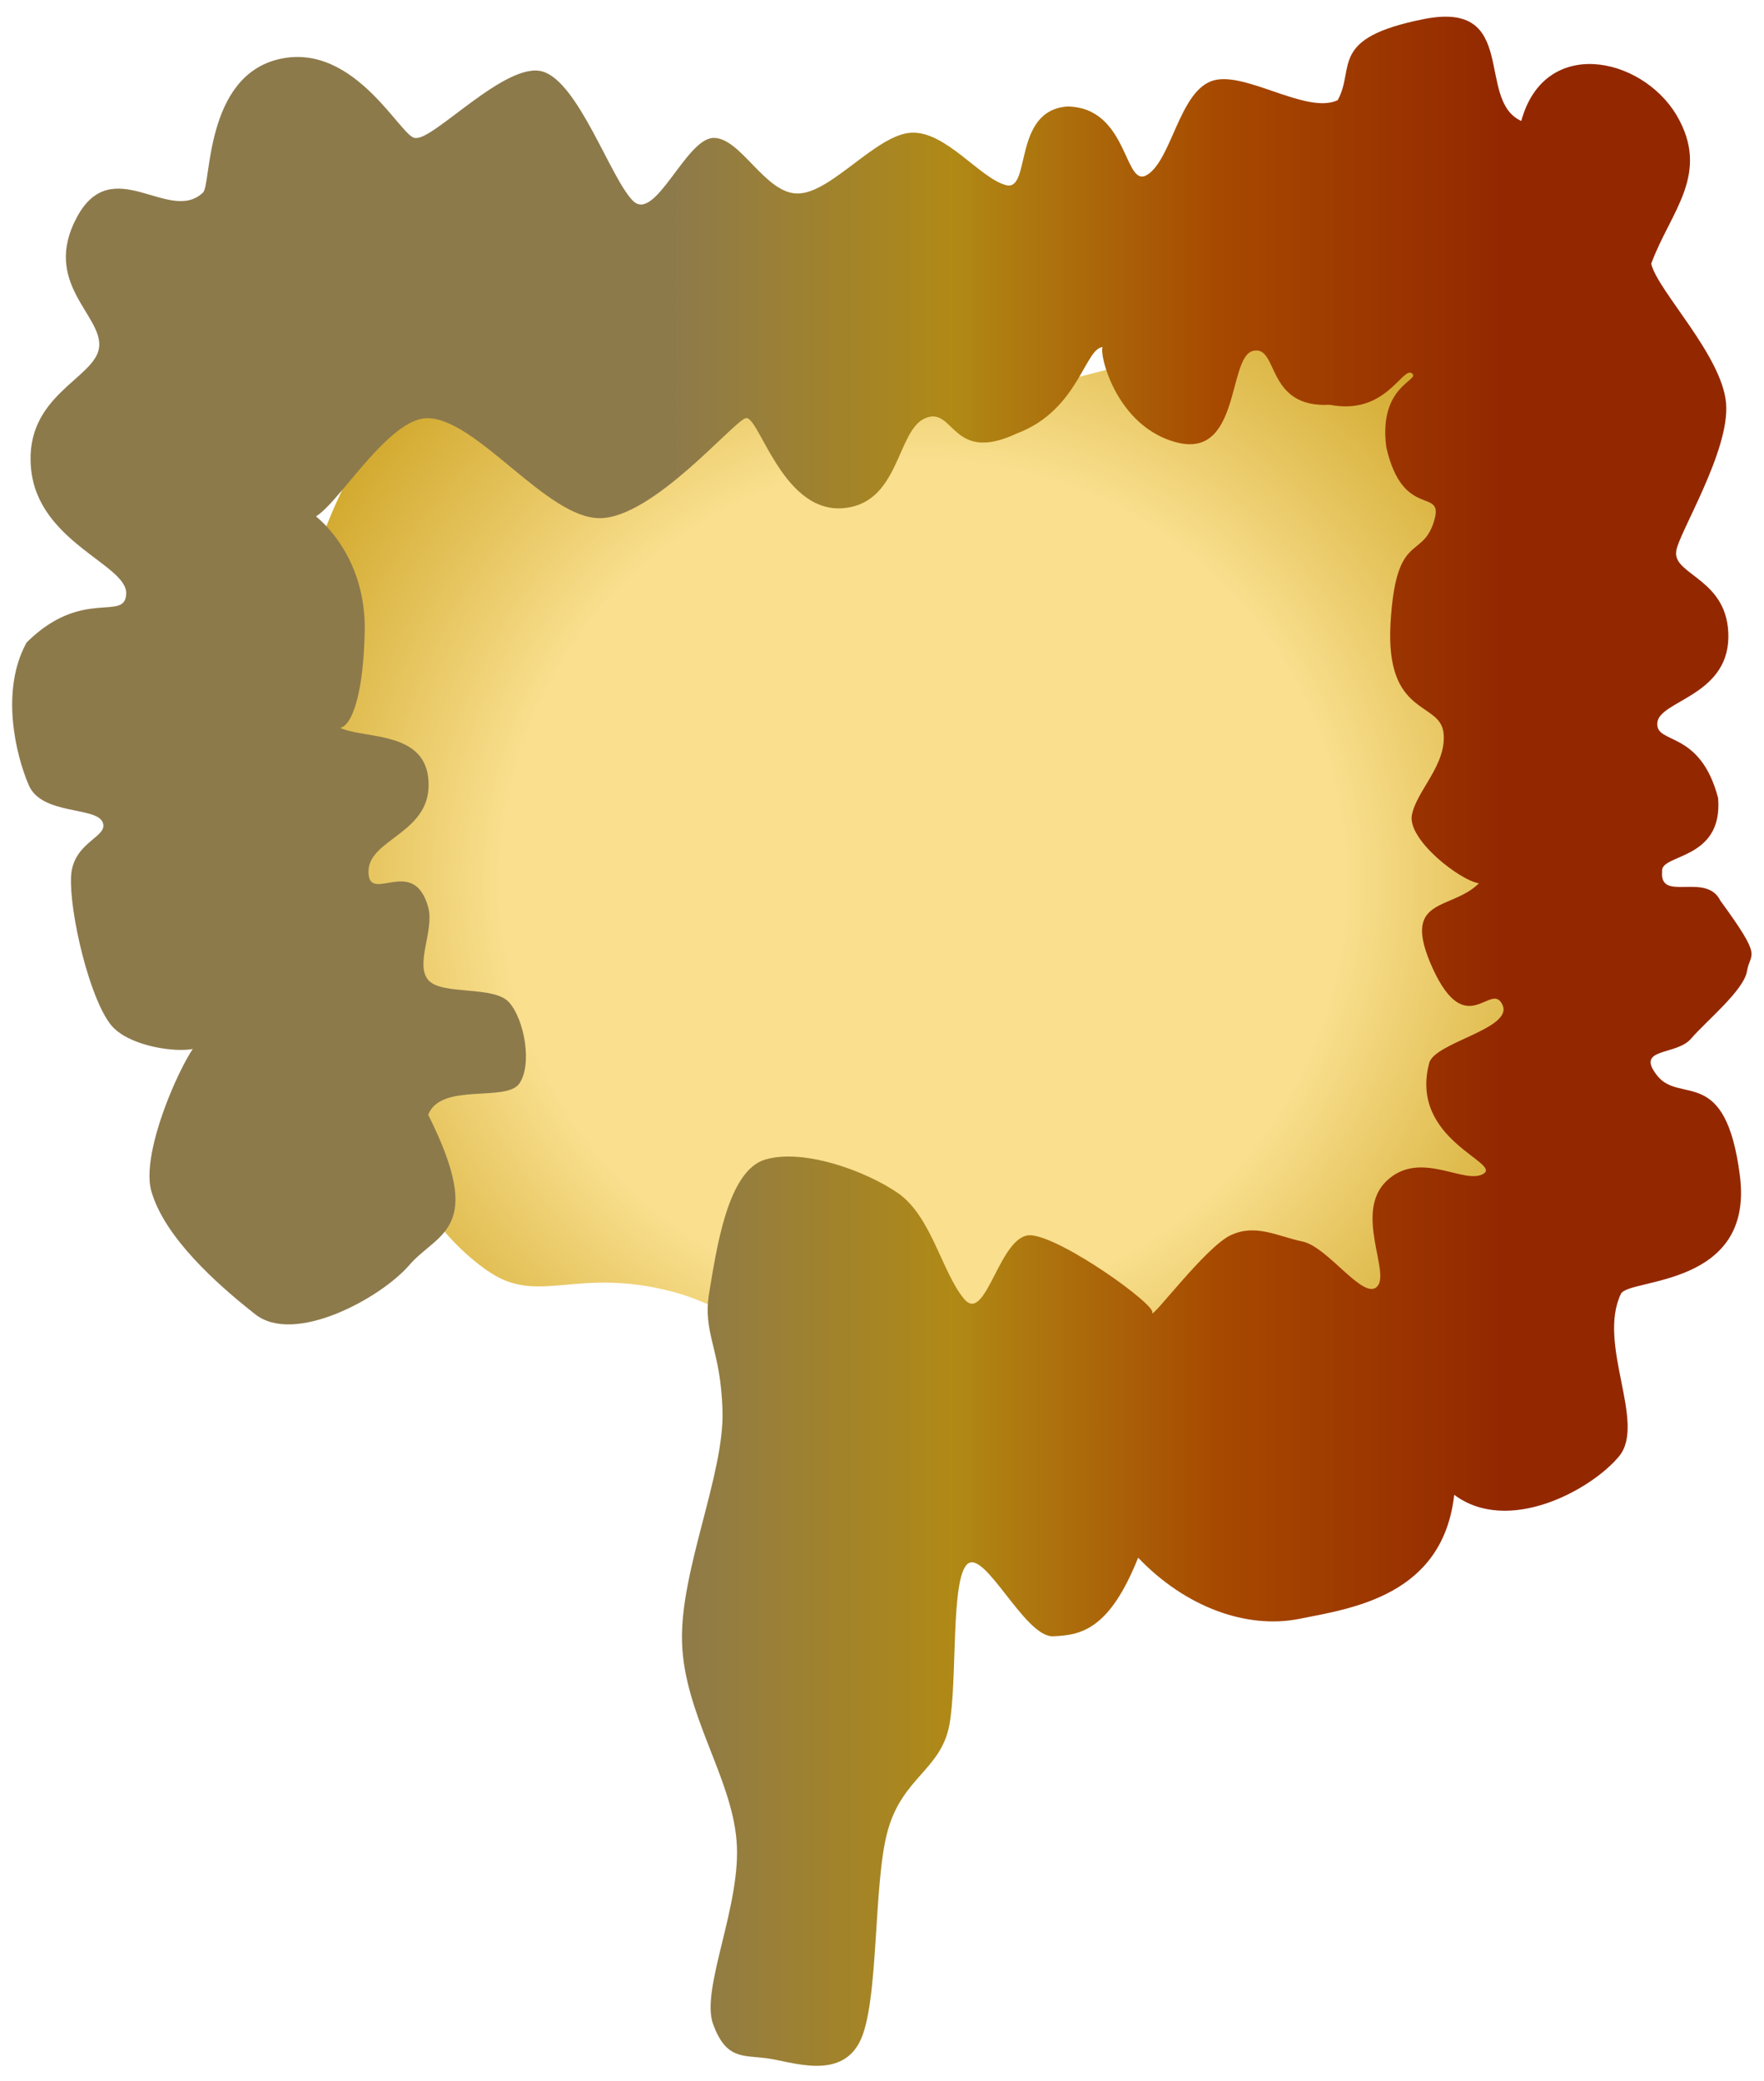 <svg width="84.16" height="99.26" version="1.2" viewBox="565.74 240 84.16 99.26" xmlns="http://www.w3.org/2000/svg"><g clip-path="url(#a)" transform="translate(-10.5)"><g clip-path="url(#b)" clip-rule="evenodd"><path d="M589.1 252.31v57.21h63.35v-57.21z" fill="url(#c)"/></g></g><g clip-path="url(#d)" transform="translate(-10.5)"><g clip-path="url(#e)" clip-rule="evenodd"><path d="M576.24 240v99.26h84.16V240z" fill="url(#f)"/></g></g><clipPath id="a"><path d="M589 255h62v54h-62z"/></clipPath><clipPath id="b"><path d="M599.53 300.64c2.41 1.68 4.2-.25 8.87 1 4.67 1.26 12.3 7.88 19.15 6.54 6.85-1.34 18.99-6.2 21.95-14.57 2.96-8.38 1.16-30.08-4.2-35.69-5.38-5.61-20.09 2.1-28.02 2-7.95-.07-15.03-4.76-19.62-2.5-4.6 2.26-7.31 10.38-7.94 16.08-.62 5.7 2.88 13.49 4.2 18.1 1.33 4.6 3.2 7.36 5.6 9.04z"/></clipPath><radialGradient id="c" cx="620.28" cy="282.12" r="40.34" gradientUnits="userSpaceOnUse"><stop stop-color="#f9df8e" offset=".5"/><stop stop-color="#e7c661" offset=".65"/><stop stop-color="#d5ad35" offset=".81"/><stop stop-color="#c29509" offset=".96"/></radialGradient><clipPath id="d"><path d="M576 240h84v99h-84z"/></clipPath><clipPath id="e"><path d="M596.67 293.18c.6-1.55 3.7-.59 4.34-1.48.64-.9.25-3.06-.48-3.88-.72-.82-3.22-.32-3.86-1.07-.64-.76.3-2.36 0-3.47-.7-2.53-2.85-.1-2.85-1.7 0-1.61 3.15-1.83 2.85-4.48-.3-2.64-4.15-1.62-4.65-2.78.36 1 1.52.35 1.62-4.18.1-4.54-3.49-6.4-2.98-5.82.5 2.12 3.64-4.43 6.01-4.37 2.36.07 5.66 4.77 8.18 4.77 2.52 0 6.34-4.57 6.96-4.77.62-.2 1.7 4.41 4.54 4.3 2.83-.13 2.64-3.7 4.03-4.3 1.4-.59 1.24 2.2 4.37.73 3.02-1.13 3.26-4.23 4.17-4.12-.38-.38.27 3.67 3.4 4.53 3.12.87 2.48-4.05 3.7-4.35 1.24-.3.57 2.74 3.66 2.57 2.67.53 3.47-1.84 3.92-1.5.44.34-1.61.55-1.22 3.53.82 3.57 2.83 1.8 2.26 3.58-.58 1.79-1.81.43-2.06 4.85-.24 4.43 2.36 3.67 2.53 5.19.17 1.52-1.3 2.77-1.51 3.93s2.27 3.1 3.2 3.25c-1.35 1.34-3.78.6-2.2 4.07 1.6 3.48 2.78.57 3.32 1.72.55 1.16-3.3 1.8-3.5 2.81-.94 3.64 3.5 4.73 2.59 5.26-.91.54-3-1.17-4.6.32-1.6 1.5.19 4.4-.47 5.06-.65.67-2.35-1.9-3.55-2.15-1.2-.25-2.24-.87-3.44-.3-1.19.56-3.77 4.02-3.74 3.7.24-.34-4.28-3.59-5.78-3.7-1.5-.1-2.14 4.29-3.19 3.04-1.05-1.25-1.56-3.93-3.14-5.04-1.59-1.1-4.56-2.15-6.36-1.61-1.8.54-2.32 4.32-2.66 6.32-.34 2 .55 2.64.63 5.67.09 3.04-2.04 7.64-1.93 11.05.11 3.42 2.36 6.42 2.6 9.45.26 3.03-1.73 7.06-1.12 8.75.62 1.69 1.4 1.48 2.56 1.63 1.16.15 3.46 1.06 4.42-.75s.64-7.6 1.36-10.13c.71-2.52 2.52-2.88 2.93-5 .4-2.11.05-6.99.87-7.7.83-.7 2.73 3.5 4.08 3.45 1.36-.05 2.7-.34 4.06-3.75 2.24 2.35 5.17 3.42 7.68 2.92 2.52-.5 6.86-1.1 7.4-5.92 2.58 1.93 6.53-.23 7.86-1.83s-1.07-5.36.1-7.77c.43-.74 6.35-.3 5.67-5.62-.68-5.32-2.85-3.4-3.94-4.77-1.09-1.37.9-.94 1.61-1.77.71-.83 2.53-2.31 2.67-3.23.15-.92.8-.52-1.27-3.35-.68-1.39-2.92.1-2.78-1.4-.1-.85 2.92-.5 2.67-3.5-.86-3.29-3-2.53-2.9-3.59.09-1.05 3.34-1.27 3.39-4.06.04-2.8-2.63-2.97-2.49-4.1.04-.76 2.58-4.8 2.38-7.09-.2-2.29-3.28-5.37-3.57-6.65.9-2.47 2.87-4.28 1.2-7.1-1.69-2.8-6.3-3.75-7.4.29-2.2-.99-.07-5.77-4.65-4.86s-3.25 2.32-4.11 3.87c-1.52.71-4.54-1.5-6.05-.9-1.51.59-1.88 3.71-3.02 4.45-1.14.74-.87-3.21-3.83-3.25-2.64.2-1.7 4.08-2.93 3.75-1.24-.33-2.86-2.57-4.5-2.5-1.66.07-3.82 2.87-5.4 2.9-1.58.05-2.75-2.7-4.07-2.65-1.31.06-2.77 4.05-3.82 3-1.06-1.04-2.6-5.68-4.32-6.17-1.73-.5-5.2 3.29-6.05 3.17-.63.12-2.83-4.57-6.47-3.77-3.63.8-3.27 6.06-3.68 6.38-1.6 1.52-4.32-1.97-6.01 1.17-1.69 3.14 1.23 4.68 1.06 6.2-.17 1.51-3.58 2.27-3.25 5.78.32 3.52 4.58 4.59 4.54 5.97-.03 1.39-2.07-.32-4.75 2.34-1.27 2.3-.51 5.38.1 6.8.6 1.43 3.19 1.03 3.52 1.76.34.73-1.42.92-1.5 2.61-.08 1.7.86 5.76 1.9 7.07 1.05 1.31 4.59 1.5 4.37.79-.21-.71-3.06 4.95-2.44 7.14.62 2.19 3.1 4.42 4.96 5.88 1.86 1.47 5.96-.75 7.34-2.34 1.37-1.59 3.68-1.64.91-7.18z"/></clipPath><linearGradient id="f" x1="63.26" x2="72.5" y1="37.16" y2="37.16" gradientTransform="scale(9.11)" gradientUnits="userSpaceOnUse"><stop stop-color="#8d7a4b" offset=".38"/><stop stop-color="#b08915" offset=".54"/><stop stop-color="#a74900" offset=".69"/><stop stop-color="#932800" offset=".85"/></linearGradient></svg>
